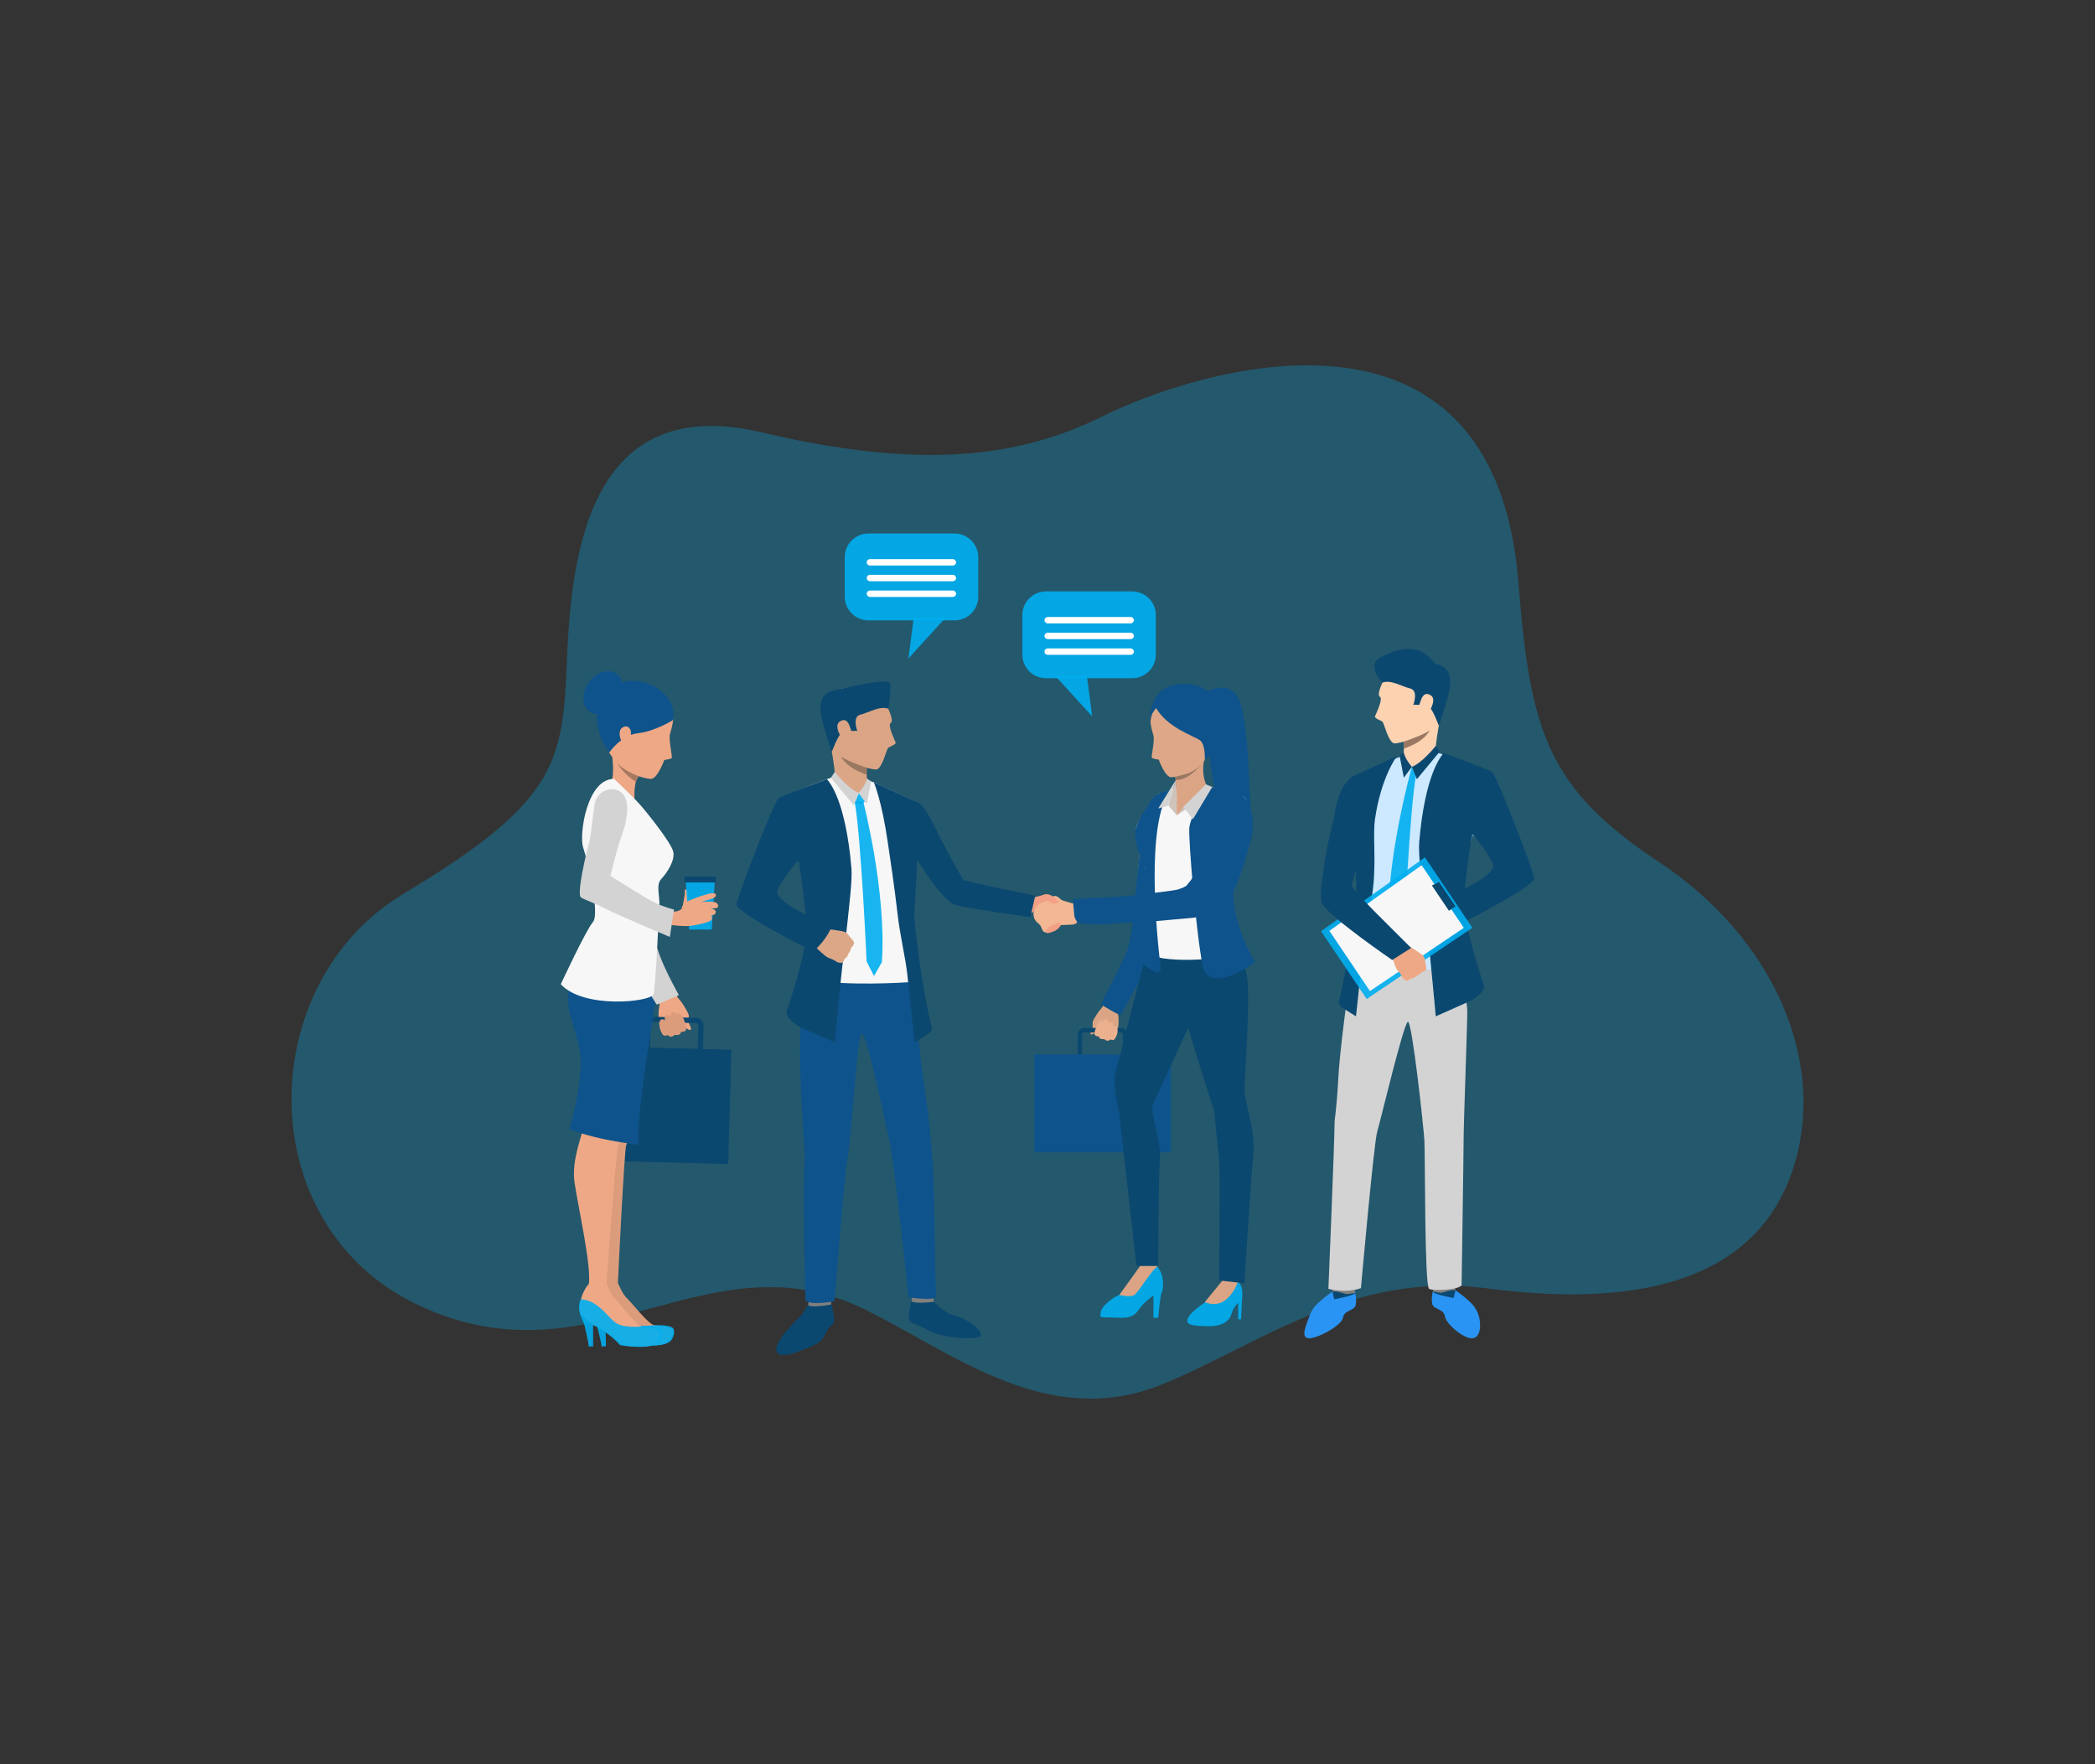 <svg xmlns="http://www.w3.org/2000/svg" xmlns:xlink="http://www.w3.org/1999/xlink" version="1.1" x="0px" y="0px" width="500px" height="421px" viewBox="0 0 500 421" enable-background="new 0 0 500 421" xml:space="preserve">
<rect x="0" y="0" width="500" height="421" fill="#333333" stroke="none"/>
<g xmlns="http://www.w3.org/2000/svg" id="BACKGROUND">
</g>
<g xmlns="http://www.w3.org/2000/svg" id="DESIGNED_BY_FREEPIK">
	<g opacity="0.3">
		<path fill="#00aef0" d="M355.139,307.515c-32.682-4.281-54.783,13.569-77.832,22.91c-27.135,10.996-49.699-7.422-70.736-17.825    c-37.812-18.698-65,18.682-106.846-1.168c-40.051-18.997-39.203-76.687-3.4-98.145c35.801-21.457,37.916-30.786,38.893-53.948    c0.977-23.16,3.471-66.296,46.471-56.172c36.959,8.703,60.684,6.531,81.625-3.893c20.939-10.425,93.311-34.311,99.098,39.9    c2.764,35.461,6.998,49.008,33.562,66.578c26.562,17.572,39.742,46.291,32.479,71.54    C421.574,301.202,398.791,313.231,355.139,307.515z"/>
	</g>
	<g>
		<g>
			<g>
				<path fill="#EEA886" d="M160.402,235.958c0,0,0.767,0.77,1.019,1.479c0.2,0.559,0.899,1.312,1.227,1.74      c0.329,0.428,1.544,2.422,1.71,2.971c0.069,0.227-0.069,1.764,0.12,2.207s0.683,1.295,0.288,1.441s-1.051-0.498-1.051-0.498      s0.147,0.414-0.158,0.646c-0.596,0.457-1.022,0.256-1.022,0.256s-0.131,0.518-0.427,0.645c-0.654,0.283-1.063,0.078-1.063,0.078      s-0.236,0.322-0.715,0.414c-0.611,0.117-1.003-0.355-1.003-0.355s-0.732,0.318-1.049,0.004      c-0.315-0.312-0.376-0.705-0.552-1.012c-0.177-0.309-0.863-3.273-0.409-5.611c0.456-2.336-1.33-4.143-1.33-4.143      L160.402,235.958z"/>
			</g>
		</g>
	</g>
	<g>
		<path fill="#0B4870" d="M165.843,253.05l-10.134-0.268c-1.029-0.025-1.845-0.885-1.817-1.914l0.167-6.391    c0.027-1.029,0.887-1.844,1.917-1.816l10.132,0.266c1.028,0.025,1.844,0.885,1.817,1.916l-0.168,6.389    C167.73,252.259,166.871,253.075,165.843,253.05z M155.941,243.913c-0.339-0.01-0.621,0.26-0.63,0.6l-0.168,6.389    c-0.008,0.338,0.26,0.621,0.599,0.629l10.133,0.268c0.339,0.008,0.621-0.262,0.631-0.6l0.167-6.389    c0.008-0.34-0.261-0.623-0.599-0.631L155.941,243.913z"/>
	</g>
	<g>
		
			<rect x="146.931" y="250.168" transform="matrix(1 0.026 -0.026 1 6.97 -4.117)" fill="#0B4870" width="27.121" height="27.248"/>
	</g>
	<g>
		
			<rect x="147.08" y="250.17" transform="matrix(1 0.026 -0.026 1 6.82 -4.122)" fill="#0B4870" width="27.123" height="15.795"/>
	</g>
	<g>
		<g>
			<path fill="#DB9C7C" d="M163.752,244.997c0,0-0.61-2.662-1.45-3.08s-0.674,0.557-0.674,0.557s-0.147-0.965-0.94-0.932     c-0.794,0.031-0.537,1.162-0.537,1.162s-0.312-0.703-1.07-0.385c-0.762,0.318-0.332,1.207-0.332,1.207s-0.996-0.75-1.267,0.23     c-0.456,1.654,0.796,3.229,0.796,3.229s0.339,0.352,1.049-0.004c0,0,0.771,0.92,1.718-0.059c0,0,1.329,0.395,1.49-0.723     C162.534,246.2,163.973,246.54,163.752,244.997z"/>
		</g>
	</g>
	<path fill="#122333" d="M154.029,242.661l-3.113,18.764l-1.512-2.021C149.404,259.403,153.826,243.429,154.029,242.661z"/>
	<g>
		<path fill="#DB9C7C" d="M141.533,313.815c-0.848-1.207-0.085-5.729,1.969-7.619c2.054-1.893,3.938-0.094,3.938-0.094    s1.194,2.889,2.135,3.686c0.939,0.797,5.11,6.223,6.55,6.496s4.31,0.461,4.427,1.072c0.116,0.611,0.187,3.578-3.905,3.674    c-4.091,0.098-5.168,0.021-6.163-0.979c-0.997-1-4.902-3.875-5.977-3.85L141.533,313.815z"/>
		<path opacity="0.9" fill="#00aef0" d="M156.125,316.284c0,0-4.54,0.619-6.469-0.869c-1.928-1.49-4.348-5.193-8.198-5.268    c0,0-1.38,1.766,0.879,5.801c0,0,1.251,4.625,1.218,5.393l1.074-0.025l-0.122-5.113c0,0,3.855,1.699,6.521,4.654    c0,0,7.844,1.248,9.322-1.193c0,0,0.815-1.221,0.455-2.414C160.444,316.054,156.125,316.284,156.125,316.284z"/>
		<path fill="#DB9C7C" d="M138.822,231.364c0,0-4.799,5.826,1.216,16.221c0,0,0.514,5.312,0.617,7.307    c0.103,1.994,1.389,9.451,0.697,13.072c-0.69,3.621-2.946,9.055-2.103,14.248s4.693,20.188,3.952,24.031l4.269-0.102    c0,0,1.521-31.758,1.994-32.879s2.355-3.551,2.128-8.48c-0.228-4.932,4.828-25.133,4.807-30.732    C156.377,228.448,138.822,231.364,138.822,231.364z"/>
		<path fill="#EEA886" d="M138.643,313.771c-0.817-1.229,0.052-5.73,2.149-7.572c2.097-1.842,3.938,0,3.938,0    s1.127,2.916,2.047,3.734c0.921,0.82,4.963,6.344,6.395,6.65c1.434,0.307,4.298,0.564,4.4,1.178s0.103,3.58-3.99,3.58    s-5.168-0.102-6.14-1.125s-4.809-3.99-5.884-3.99L138.643,313.771z"/>
		<path opacity="0.9" fill="#00aef0" d="M153.172,316.583c0,0-4.553,0.512-6.445-1.023s-4.225-5.293-8.072-5.461    c0,0-1.421,1.734,0.741,5.824c0,0,1.142,4.65,1.089,5.418h1.074v-5.115c0,0,3.814,1.789,6.41,4.809c0,0,7.812,1.432,9.348-0.971    c0,0,0.844-1.203,0.512-2.406C157.495,316.456,153.172,316.583,153.172,316.583z"/>
		<path fill="#EEA886" d="M137.885,231.276c0,0-4.935,5.711,0.832,16.246c0,0,0.388,5.322,0.443,7.318s1.164,9.482,0.389,13.086    c-0.776,3.604-3.161,8.982-2.439,14.193c0.721,5.213,4.214,20.65,3.382,24.477l4.27-0.357c0,0,2.273-31.715,2.771-32.824    c0.499-1.107,2.44-3.492,2.329-8.428c-0.11-4.936,6.819-23.842,6.931-29.441S137.885,231.276,137.885,231.276z"/>
		<path fill="#0E538C" d="M156.792,237.044c0,0-5.493,31.604-4.274,36.15c0,0-9.277-0.85-16.599-3.695c0,0,3.655-12.371,2.42-18.928    c-1.234-6.557-4.021-10.146-2.184-16.771C137.991,227.175,156.792,237.044,156.792,237.044z"/>
	</g>
	<path fill="#0E538C" d="M287.636,165.3c0,0,5.115-3.195,7.73,0.951c1.925,3.053,2.507,14.904,2.507,14.904l0.581,11.463   c0,0-0.811,1.883-5.409,1.758S287.636,165.3,287.636,165.3z"/>
	<path opacity="0.9" fill="#00aef0" d="M292.118,305.173c0,0-2.907,4.318-4.079,5.359c0,0-4.498,2.76-4.666,4.594   c-0.109,1.197,1.799,1.307,4.879,1.395c3.081,0.086,5.059-0.988,5.621-2.855c0.564-1.865,1.631-2.699,1.631-2.699v3.904h0.692   c0,0,0.174-3.775,0.218-4.469c0.043-0.693,0.498-3.363-0.967-4.545C293.982,304.673,292.118,305.173,292.118,305.173z"/>
	<path fill="#DBA585" d="M287.539,310.753c0,0,2.532,1.301,4.832-0.418s3.076-4.479,3.076-4.479l-3.329-0.684L287.539,310.753z"/>
	<g>
		<path opacity="0.9" fill="#00aef0" d="M272.398,301.724c0,0-0.505,1.189-1.455,2.432c-0.697,0.906-2.861,4.641-3.818,4.9    c-0.955,0.262-4.164,2.432-4.425,4.08s-0.13,1.172,2.777,1.301c2.906,0.131,4.815,0.303,6.204-1.734    c1.389-2.039,3.602-3.514,3.602-3.514v5.318h1.128c0,0,0.521-5.537,0.825-5.928c0.303-0.391,1.083-4.643-1.606-6.855    C272.939,299.511,272.398,301.724,272.398,301.724z"/>
		<path fill="#DBA585" d="M267.125,309.056c0,0,2.604,0.652,3.603,0c0.997-0.65,4.39-6.385,5.515-6.729c0,0-1.09-2.209-3.844-0.604    C272.398,301.724,267.863,308.101,267.125,309.056z"/>
	</g>
	<g>
		<g>
			<g>
				<path fill="#DBA585" d="M264.342,238.542c0,0-0.674,0.645-0.904,1.244c-0.186,0.475-0.8,1.105-1.091,1.463      c-0.291,0.361-1.378,2.041-1.533,2.508c-0.062,0.191,0.021,1.514-0.15,1.887c-0.171,0.377-0.614,1.096-0.279,1.23      s0.91-0.404,0.91-0.404s-0.135,0.352,0.121,0.559c0.5,0.404,0.872,0.242,0.872,0.242s0.1,0.445,0.351,0.561      c0.554,0.258,0.908,0.092,0.908,0.092s0.196,0.283,0.604,0.371c0.521,0.113,0.867-0.283,0.867-0.283s0.619,0.289,0.897,0.027      s0.338-0.594,0.497-0.855c0.157-0.258,0.812-2.785,0.475-4.797s1.234-3.52,1.234-3.52L264.342,238.542z"/>
			</g>
		</g>
	</g>
	<g>
		<path fill="#0B4870" d="M257.189,252.411v-5.477c0-0.883,0.717-1.6,1.6-1.6h8.687c0.882,0,1.6,0.717,1.6,1.6v5.477    c0,0.883-0.718,1.6-1.6,1.6h-8.687C257.906,254.011,257.189,253.294,257.189,252.411z M258.789,246.407    c-0.291,0-0.526,0.236-0.526,0.527v5.477c0,0.291,0.235,0.527,0.526,0.527h8.687c0.29,0,0.527-0.236,0.527-0.527v-5.477    c0-0.291-0.237-0.527-0.527-0.527H258.789z"/>
	</g>
	<g>
		<rect x="246.837" y="251.659" fill="#0E538C" width="32.591" height="23.352"/>
	</g>
	<g>
		<path fill="#DBA585" d="M276.975,189.177c0,0,1.67,0.025,2.382,5.016c0.712,4.992-0.638,7.078-0.798,9.154    c-0.16,2.078-2.598,15.494-2.663,16.088c-0.066,0.592-0.394,7.732-1.344,9.627s-7.935,12.633-8.028,13.168    c-0.094,0.537-3.393-1.869-3.393-1.869s5.489-11.488,5.807-12.797c0.318-1.311,2.527-8.004,2.178-10.047    c-0.35-2.041,0.979-13.311,0.85-14.564S273.777,189.94,276.975,189.177z"/>
	</g>
	<g>
		<path fill="#0E538C" d="M276.975,189.177c0,0,1.67,0.025,2.382,5.016c0.712,4.992,0.068,6.789-0.362,8.953    c-0.406,2.043-1.791,14.543-1.857,15.135c-0.066,0.596-1.724,8.129-2.585,10.781c-0.655,2.016-6.884,12.568-6.978,13.105    c-0.094,0.535-4.841-2.467-4.841-2.467s6.09-11.881,6.406-13.191c0.319-1.311,1.351-5.846,1.384-7.92    c0.039-2.434,1.57-14.383,1.441-15.637S272.316,190.884,276.975,189.177z"/>
	</g>
	<path fill="#0B4870" d="M292.895,222.265c0,0,3.67,4.773,4.666,10.436c0.994,5.662-0.589,24.664-0.544,27.465   c0.042,2.799,2.646,9.762,2.124,15.033c-0.521,5.273-2.14,31.078-2.14,31.078l-6.06-0.684c0,0,0.325-26.748,0-28.963   c-0.326-2.211-0.979-10.279-1.109-11.189s-8.264-24.838-8.264-28.92S284.043,215.604,292.895,222.265z"/>
	<path fill="#0B4870" d="M274.453,224.132c0,0-6.031,23.016-6.746,26.205c-0.717,3.189-1.755,5.82-1.755,7.174   c0,3.141,1.168,8.186,1.168,8.186l4.101,36.447h5.181c0,0,0.091-21.283,0.417-25.576c0.324-4.297-2.344-10.936-1.692-12.758   c0.65-1.822,10.479-22.844,10.479-22.844S293.046,217.448,274.453,224.132z"/>
	<g>
		<path fill="#F7F7F7" d="M281.873,187.378c0,0-3.221,1.521-4.338,1.746c-1.119,0.223-5.459,5.859-6.219,7.916    c-0.761,2.059,0,5.146,1.565,8.77s0.089,4.832,0.806,8.455c0.715,3.623,1.342,11.295,1.207,13.309    c-0.134,2.012,18.095,2.393,22.255-1.275c0,0-4.182-6.262-4.719-7.158c-0.536-0.895-0.09-5.77,0.403-7.023    c0.491-1.252,3.768-11.904,3.768-11.904s2.679-8.18,0.259-10.061c-2.103-1.633-7.833-2.215-8.862-2.572    C286.97,187.22,283.977,187.065,281.873,187.378z"/>
	</g>
	<g>
		<path fill="#CFC3BC" d="M280.846,194.558l-1.959-2.291l1.701-6.033C280.588,186.233,281.158,189.593,280.846,194.558z"/>
	</g>
	<g>
		<path fill="#DBA585" d="M280.336,183.663c0,0,0.645,5.908,0.51,7.83c0,0,3.345,3.355,7.152-3.914c0,0-1.603-2.996-0.396-7.078    S280.336,183.663,280.336,183.663z"/>
	</g>
	<g>
		<polygon fill="#DBA585" points="280.846,191.493 280.846,194.558 284.696,191.681   "/>
	</g>
	<g>
		<polygon fill="#CFC3BC" points="280.846,194.558 282.443,192.579 287.83,187.21 289.574,188.888   "/>
	</g>
	<g>
		<path fill="#0E538C" d="M288.579,187.724c0,0-4.521,6.861-4.737,9.881c-0.215,3.018,1.68,25.607,3.198,32.867    s12.49-0.818,12.49-0.818s-7.373-11.934-4.542-21.488c2.829-9.557,3.858-13.373,3.858-13.373s-0.974-5.322-4.425-6.07    C291.396,188.065,288.579,187.724,288.579,187.724z"/>
	</g>
	<g>
		<path fill="#0E538C" d="M271.018,197.956c0,0-0.814,2.887,2.362,9.266c0,0-0.051,8.16-0.141,10.709    c-0.089,2.551-0.692,12.191-0.692,12.191l3.141,1.842c0.633,0.369,1.416-0.145,1.329-0.873    c-0.891-7.338-3.784-35.172,2.467-42.654l-2.509,0.74C276.975,189.177,272.518,192.825,271.018,197.956z"/>
	</g>
	<g>
		<path fill="#DBA585" d="M285.952,174.548c0.278-0.705,1.207-0.902,1.743-0.5c0.537,0.402,0.852,1.609,0,3.176    C286.847,178.79,283.85,179.882,285.952,174.548z"/>
	</g>
	<g>
		<polygon fill="#D3D3D3" points="278.887,192.267 276.422,192.948 280.588,186.233   "/>
	</g>
	<g>
		<polygon fill="#D3D3D3" points="282.443,192.579 284.696,195.532 289.322,187.821 287.83,187.21   "/>
	</g>
	<g>
		<path fill="#997761" d="M280.469,184.962l0.111,1.186c0,0,2.659,0.498,6.14-3.75C286.72,182.397,284.253,185.409,280.469,184.962z    "/>
	</g>
	<g>
		<g>
			<path fill="#EBB18F" d="M261.271,246.212c0,0,0.582-2.268,1.312-2.605c0.729-0.338,0.564,0.49,0.564,0.49     s0.148-0.822,0.827-0.777c0.678,0.047,0.434,1.008,0.434,1.008s0.283-0.596,0.927-0.303c0.644,0.287,0.256,1.041,0.256,1.041     s0.871-0.621,1.08,0.225c0.354,1.428-0.718,2.773-0.718,2.773s-0.333,0.305-0.933-0.018c0,0-0.696,0.773-1.486-0.084     c0,0-1.158,0.307-1.271-0.656C262.263,247.306,260.929,247.517,261.271,246.212z"/>
		</g>
	</g>
	<path fill="#2F386C" d="M285.173,216.401l5.119-8.258c0,0-4.364,5.154-4.819,5.707c-0.454,0.553-0.493,0.594-0.493,0.594   S285.111,216.122,285.173,216.401z"/>
	<g>
		<path fill="#F2B793" d="M252.993,214.489c-0.343-0.301-0.706-0.645-1.161-0.66c-0.541-0.02-0.965,0.424-1.421,0.717    c-0.64,0.41-1.419,0.541-2.088,0.898c-0.787,0.42-1.402,1.176-1.604,2.045c-0.203,0.869,0.029,1.84,0.644,2.488    c0.309,0.326,0.706,0.574,0.952,0.949c0.22,0.334,0.302,0.742,0.503,1.09c0.2,0.348,0.608,0.641,0.983,0.5    c0.228-0.084,0.373-0.297,0.53-0.482c0.628-0.736,1.609-1.084,2.57-1.211c0.96-0.127,1.935-0.066,2.899-0.146    c0.499-0.043,1.066-0.174,1.295-0.619c0.25-0.488-0.049-1.068-0.343-1.535c-0.753-1.203,0.235-1.674-0.519-2.875    c-0.258,0.002-2.215-0.635-2.475-0.701C253.471,214.874,253.215,214.679,252.993,214.489z"/>
		<path fill="#F4A086" d="M246.735,217.421c0.284-0.641,0.674-1.059,0.999-1.422c0.336-0.377,0.722-0.525,1.171-0.758    c0.259-0.133,0.542-0.242,0.833-0.223c0.346,0.023,0.546,0.064,0.835,0.258c0.287,0.195,0.718,0.391,1.064,0.412    c0.347,0.023,0.893-0.145,0.913-0.492c0.012-0.217-0.401-0.424-0.543-0.588c-0.589-0.686-1.452-1.207-2.291-1.207    c-0.375,0-0.885,0.223-1.346,0.359c-0.32,0.094-0.685,0.164-1.004,0.26c-0.844,0.248-1.711,0.59-2.408,1.125    c-0.464,0.355-1.604,1.719-0.83,2.248C244.875,217.903,246.393,218.19,246.735,217.421z"/>
		<path fill="#F4A086" d="M253.219,220.788c-0.764,1.164-1.598,1.555-2.951,1.885c-0.176,0.043-0.387,0.07-0.521-0.055    c-0.062-0.059-0.111-0.156-0.154-0.23c-0.035-0.057-0.057-0.119-0.056-0.184c0.002-0.064,0.051-0.156,0.101-0.197    c0.076-0.062,0.188-0.059,0.244-0.146c0.048-0.07,0.059-0.141,0.086-0.225c0.058-0.174,0.143-0.33,0.312-0.424    c0.207-0.111,0.44,0.021,0.611-0.234c0.063-0.096,0.158-0.236,0.266-0.277c0.331-0.131,0.482,0.072,0.681-0.068    c0.091-0.064,0.146-0.236,0.258-0.293c0.122-0.061,0.186-0.076,0.32-0.09C252.729,220.22,253.325,220.372,253.219,220.788z"/>
	</g>
	<path fill="#0E538C" d="M287.636,199.999c1.159-2.576,0.587-6.387,4.034-8.34c2.608-1.479,3.147-3.43,5.19-1.508   c2.042,1.924,2.451,6.453,1.95,8.996c-0.574,2.904-3.285,12.225-4.903,14.416c-1.642,2.225-2.502,3.512-5.318,4.627   c-2.272,0.9-5.657,0.982-8.337,1.252c-1.439,0.146-2.884,0.273-4.329,0.387c-1.31,0.102-11.029,0.596-12.467,0.779   c-0.275,0.035-4.625-0.088-4.884-0.174c-0.379-0.125-1.261-0.088-1.477-0.377c-0.598-0.799-0.694-1.463-0.694-1.463l-0.354-3.984   c0.15-0.039,7.033-0.42,7.264-0.424c0.731-0.016,4.243-0.098,9.688-0.789c0.76-0.098,7.497-0.873,8.175-1.125   c0.558-0.207,2.098-0.664,2.271-1.271c0,0,1.123-1.055,1.774-2.857C285.97,206.063,286.722,202.034,287.636,199.999z"/>
	<path fill="#0B4870" d="M193.096,310.938c0,0-1.182,2.209-1.956,3.082c-0.771,0.877-5.843,5.422-5.859,8.025   c-0.017,2.82,5.665,0.531,9.06-1.047c1.777-0.826,2.105-1.611,2.93-3.207c0.824-1.598,1.655-1.328,1.81-2.615   s-0.798-4.238-0.798-4.238H193.096z"/>
	<g>
		<path fill="#0B4870" d="M222.899,310.683c0,0,2.412,2.693,4.86,3.258c2.45,0.564,6.369,3.066,6.389,4.611    c0.018,1.547-9.256,0.781-12.059-0.777c-4.182-2.326-4.607-1.623-5.072-2.787c-0.463-1.162,0.558-4.271,0.527-4.639    C217.509,309.89,222.899,310.683,222.899,310.683z"/>
	</g>
	<g>
		<path fill="#807F7D" d="M222.627,309.394c0,0,0.32,1.262,0.272,1.289c-0.048,0.025-5.52,0.678-5.354-0.334    c0.135-0.822,0.325-1.715,0.325-1.715L222.627,309.394z"/>
	</g>
	<g>
		<path fill="#807F7D" d="M198.213,310.087c0,0,0.229,1.205,0.186,1.232c-0.045,0.029-5.549,1.012-5.519,0.014    c0.024-0.795,0.508-1.719,0.508-1.719L198.213,310.087z"/>
	</g>
	<g>
		<path fill="#0E538C" d="M217.652,233.856c0,0,1.99,19.324,3.026,25.941c1.208,7.736,1.619,14.127,1.956,18.129    c0.424,5.035,0.506,29.807,0.805,31.279c0.296,1.473-6.593,0.408-6.593,0.408s-3.388-32.367-4.653-37.73    c-1.176-4.994-5.546-26.492-6.619-25.129c-1.074,1.365-2.405,25.09-3.202,29.027c-0.795,3.939-3.214,34.771-3.214,34.771    s-5.482,1.092-6.941-0.143c0,0-0.663-26.57-0.157-33.955c0.194-2.814-3.297-33.74,1.179-46.189    C195.604,223.687,217.652,233.856,217.652,233.856z"/>
	</g>
	<g>
		<path fill="#F7F7F7" d="M199.79,229.573c0,0,1.328-2.008,2.732-2.266c1.407-0.258-19.368-10.301-19.312-13.889    c0.042-2.91,7.274-8.277,7.274-8.277s-0.002-0.008,0,0c0.002,0.004,0-0.051,0-0.049c0,0.004,0-0.004,0,0    c0.158,0.576,2.52,9.172,2.594,13.002c0.08,3.975-0.237,17.652-0.237,17.652l5.325,1.426l17.008,0.158l3.883-1.584    c0,0-0.425-4.396-0.582-7.486c-0.099-1.963-0.479-5.479-0.381-8.902c0,0-0.063-3.609,0.295-5.164    c0.038-6.859,0.454-13.652,0.454-13.652c0.23-3.111,0.391-6.02,0.482-8.732c-0.751-0.396-1.651-0.861-2.376-1.203    c-2.232-1.064-5.346-2.498-7.344-3.416c-1.17-0.535-2.314-0.928-2.314-0.928s-7.983-0.766-8.632-0.725    c-0.204,0.014-1.201,0.359-2.511,0.859c-2.831,1.074-8.287,3.262-9.158,3.887c-1.275,0.91-9.619,22.988-9.74,24.506    C177.031,217.524,199.79,229.573,199.79,229.573z"/>
	</g>
	<path fill="#0E538C" d="M218.544,234.296c0,0-11.684,0.994-21.915,0v3.357c0,0,15.238,1.455,22.428-0.641L218.544,234.296z"/>
	<g>
		<path fill="#0B4870" d="M208.579,186.751c0,0,1.9,4.465,3.326,14.443c0.548,3.832,1.564,10.285,2.302,16.871l0,0    c0.582,5.191,1.909,10.52,2.332,14.492c0.438,4.117,1.754,16.246,1.754,16.246l3.195-2.016c0.458-0.422,1.097-0.969,0.911-1.562    c-0.878-2.838-2.562-12.217-3.554-20.393c0-0.006-0.003-0.012-0.003-0.018c-0.047-0.395-0.093-0.785-0.138-1.172    c-0.003-0.02-0.004-0.041-0.007-0.062c-0.188-1.635-0.343-3.201-0.454-4.637c-0.085-1.098-0.009-2.174,0.143-3.225    c0.444-7.34,0.666-15.074,0.666-15.074c0.235-3.17,0.369-6.129,0.459-8.885C219.512,191.761,209.487,187.022,208.579,186.751z"/>
	</g>
	<g>
		<path fill="#0B4870" d="M185.596,212.405c-1.388,3.037,12.715,8.455,12.397,9.203c-0.764,1.797-3.876,5.461-3.876,5.461    s-18.565-9.186-18.356-11.266c0.15-1.516,8.848-24.434,10.122-25.348c0.736-0.527,6.188-2.461,8.864-3.518    c0.49-0.193,2.159-0.818,2.597-0.986c0.568,0.633,4.48,4.949,5.862,21.262c0.232,2.75-0.503,8.57-0.994,13.322    c-0.523,5.07-1.104,9.027-1.529,13.268c-0.837,8.352-1.423,15-1.423,15l-8.314-3.703c-1.344-0.672-3.672-2.43-3.165-3.846    c1.922-5.383,4.806-15.584,4.808-20.307c0,0-1.358-13.035-2.094-15.576C190.494,205.372,187.145,209.007,185.596,212.405z"/>
	</g>
	<g>
		<path fill="#DBA686" d="M199.396,186.388c0,0-0.055-2.742-1.109-8.285c-0.283-1.486,8.616,3.904,8.616,3.904    s-0.028,0.521-0.046,1.223c-0.01,0.371-0.016,0.793-0.013,1.213c0.001,0.15,0.003,0.297,0.006,0.443    c0.008,0.393,0.026,0.768,0.06,1.088c0.033,0.33,0.229,0.908,0.296,1.068C207.574,187.89,202.395,188.532,199.396,186.388z"/>
	</g>
	<path opacity="0.9" fill="#00aef0" d="M204.952,189.259l1.475,1.982c0,0-0.864,1.156-2.399,0.303L204.952,189.259z"/>
	<path opacity="0.9" fill="#00aef0" d="M206.032,191.321c0,0,5.595,21.541,4.441,38.309l-1.882,3.316l-1.762-3.475   c0,0-1.336-29.992-2.869-38.203L206.032,191.321z"/>
	<path fill="#DBA686" d="M206.531,187.411l-1.579,1.848c0,0-2.535-0.492-3.279-1.814   C200.928,186.12,206.531,187.411,206.531,187.411z"/>
	<path fill="#D3D3D3" d="M206.894,185.794c0,0-0.184,1.408-1.941,3.465l1.919,2.58l1.039-5.35L206.894,185.794z"/>
	<path fill="#D3D3D3" d="M199.228,184.226c0,0,3.16,4.02,5.725,5.033l-1.192,2.947l-5.446-6.584L199.228,184.226z"/>
	<g>
		<path fill="#0B4870" d="M245.917,218.903c0,0-14.378-2.014-17.569-2.799c-1.476-0.361-3.417-2.398-5.265-4.793    c-0.608-0.789-1.206-1.615-1.773-2.436c-0.001,0-0.001-0.004-0.001-0.004c-2.265-3.27-4.04-6.404-4.04-6.404    s-6.695-7.846-1.322-11.344c0,0,2.303-0.051,3.565,0.637c1.299,0.703,4.069,6.486,4.538,7.51    c0.471,1.023,5.559,10.531,5.898,10.746c0.341,0.213,5.419,1.316,7.683,1.789c3.279,0.684,9.438,1.963,9.438,1.963    L245.917,218.903z"/>
	</g>
	<path fill="#DCA787" d="M200.801,229.819c0,0-0.68-0.027-0.971-0.184c0,0-0.508-0.326-0.883-0.535   c-0.12-0.066-0.226-0.121-0.297-0.15c-0.3-0.117-0.994-0.291-1.635-0.779c-0.639-0.486-2.725-2.438-2.725-2.438l1.348-2.072   l0.621-2.053c0,0,4.863,0.482,5.513,0.869c0.062,0.039,0.124,0.078,0.178,0.119c0.519,0.379,0.744,0.881,0.992,1.109   c0.092,0.086,0.937,0.992,0.892,1.359c-0.066,0.512-0.317,0.838-0.635,0.994c0,0-0.171,0.992-0.685,1.438   c0,0-0.13,0.92-0.926,1.293C201.589,228.79,201.354,229.71,200.801,229.819z"/>
	<path fill="#0B4870" d="M194.117,227.069c0,0,2.705-2.221,4.17-5.461l-8.299-4.545l-3.08,6.271L194.117,227.069z"/>
	<g>
		<path fill="#DBA585" d="M211.59,168.362c0,0,1.954,3.627,0.984,4.189c-0.8,0.465,0.938,4.023,1.166,4.604    c0.228,0.582-1.45,1.004-1.807,1.379c-0.356,0.373-1.412,4.977-2.795,5.113c-1.381,0.141-7.608-2.025-9.304-3.789    c-1.694-1.762-3.085-9.725-1.954-13.082C199.012,163.417,208.138,162.03,211.59,168.362z"/>
	</g>
	<g>
		<path fill="#0B4870" d="M211.979,169.149c0,0,0.549-2.014,0.549-5.938c0-1.768-12.486,1.311-13.24,1.506s-5.027,0.488-2.87,7.994    c1.854,6.443,2.113,6.713,2.113,6.713s1.383-3.73,2.167-4.301c1.225-0.889,3.907-0.676,3.907-0.676s-1.279-3.395,0.721-3.875    C207.322,170.093,209.957,168.397,211.979,169.149z"/>
	</g>
	<g>
		<path fill="#DBA585" d="M202.865,173.517c-0.177-0.467-0.748-2.469-2.464-1.293c-1.718,1.176,1.069,4.949,1.368,4.998    C202.07,177.269,204.349,177.435,202.865,173.517z"/>
	</g>
	<path fill="#997761" d="M206.845,184.442c0.001,0.15,0.003,0.297,0.006,0.443c-5.091-1.709-6.077-4.279-6.077-4.279   c1.588,1.123,6.084,2.623,6.084,2.623C206.848,183.601,206.842,184.022,206.845,184.442z"/>
	<g>
		<path fill="#D3D3D3" d="M147.165,186.581c0,0,3.318,1.984,4.119,5.098c0.803,3.111-0.083,7.027-0.177,8.402    c-0.096,1.375,0.733,15.021,0.977,15.451c0.24,0.43,3.562,6.963,4.975,11.357c1.41,4.395,4.971,10.6,4.971,10.6l-5.301,2.283    c0,0-10.387-16.369-11.057-20.926c-0.717-4.865-3.727-19.297-3.727-19.297S139.341,187.194,147.165,186.581z"/>
	</g>
	<path fill="#EEA886" d="M151.778,163.599c2.565-0.053,8.211,1.396,8.896,8.211c0,0-0.257,1.824-0.741,3.25s0.685,5.703,0.343,5.902   c-0.343,0.199-1.74,0.428-1.74,0.428s-1.625,4.59-3.25,4.504c-1.625-0.084-7.746-1.529-10.482-7.375   C142.064,172.673,141.42,163.808,151.778,163.599z"/>
	<path fill="#DEA787" d="M282.859,164.718c-2.392-0.051-7.658,1.303-8.296,7.658c0,0,0.239,1.701,0.691,3.031   c0.452,1.328-0.638,5.316-0.319,5.504c0.319,0.186,1.623,0.398,1.623,0.398s1.516,4.281,3.031,4.201s7.224-1.428,9.776-6.879   C291.92,173.181,292.521,164.913,282.859,164.718z"/>
	<path fill="#0E538C" d="M160.674,171.81c0,0-4.239,2.719-8.383,3.174c-4.143,0.457-6.9,4.643-6.9,4.643s-6.062-8.064-0.816-14.297   C149.82,159.093,161.795,163.921,160.674,171.81z"/>
	<path fill="#0E538C" d="M147.333,167.718c-1.774,2.496-4.739,3.434-6.62,2.094c-1.884-1.338-1.969-4.447-0.195-6.941   c1.777-2.494,4.741-3.434,6.623-2.096C149.021,162.114,149.108,165.224,147.333,167.718z"/>
	<path fill="#EEA886" d="M146.135,185.894c0.398-2.111,0-5.162,0-5.162s7.717,3.566,6.38,4.533   c-0.347,0.252-0.589,0.736-0.753,1.316c-0.472,1.645-0.339,4.057-0.339,4.057l2.56,3.049   C156.242,196.788,145.942,186.921,146.135,185.894z"/>
	<path fill="#EEA886" d="M150.582,174.747c0-0.801-0.856-2.023-2.196-0.971c-1.341,1.057,0.312,4.904,1.396,4.562   C150.865,177.997,150.582,175.573,150.582,174.747z"/>
	<path fill="#A77860" d="M152.515,185.265c-0.347,0.252-0.589,0.736-0.753,1.316c-2.993-1.793-4.465-4.484-4.51-4.568   C148.885,184.026,152.515,185.265,152.515,185.265z"/>
	<g>
		<path opacity="0.9" fill="#00aef0" d="M270.202,161.876h-20.556c-3.111,0-5.656-2.545-5.656-5.656v-9.426    c0-3.111,2.545-5.658,5.656-5.658h20.556c3.11,0,5.657,2.547,5.657,5.658v9.426C275.859,159.331,273.312,161.876,270.202,161.876z    "/>
		<g>
			<path fill="#FFFFFF" d="M250.046,148.019h19.798H250.046z"/>
			<path fill="#FFFFFF" d="M269.844,148.784h-19.798c-0.422,0-0.764-0.342-0.764-0.766c0-0.42,0.342-0.764,0.764-0.764h19.798     c0.422,0,0.765,0.344,0.765,0.764C270.608,148.442,270.266,148.784,269.844,148.784z"/>
		</g>
		<g>
			<path fill="#FFFFFF" d="M250.046,151.767h19.798H250.046z"/>
			<path fill="#FFFFFF" d="M269.844,152.532h-19.798c-0.422,0-0.764-0.342-0.764-0.766c0-0.422,0.342-0.764,0.764-0.764h19.798     c0.422,0,0.765,0.342,0.765,0.764C270.608,152.19,270.266,152.532,269.844,152.532z"/>
		</g>
		<g>
			<path fill="#FFFFFF" d="M250.046,155.517h19.798H250.046z"/>
			<path fill="#FFFFFF" d="M269.844,156.28h-19.798c-0.422,0-0.764-0.342-0.764-0.764c0-0.424,0.342-0.764,0.764-0.764h19.798     c0.422,0,0.765,0.34,0.765,0.764C270.608,155.938,270.266,156.28,269.844,156.28z"/>
		</g>
		<polygon opacity="0.9" fill="#00aef0" points="260.66,170.974 251.859,161.319 259.411,161.319   "/>
	</g>
	<g>
		<path opacity="0.9" fill="#00aef0" d="M207.264,148.062h20.556c3.111,0,5.657-2.545,5.657-5.658v-9.426    c0-3.109-2.546-5.656-5.657-5.656h-20.556c-3.11,0-5.657,2.547-5.657,5.656v9.426    C201.606,145.517,204.153,148.062,207.264,148.062z"/>
		<g>
			<path fill="#FFFFFF" d="M227.419,134.204h-19.798H227.419z"/>
			<path fill="#FFFFFF" d="M207.621,134.97h19.798c0.423,0,0.764-0.342,0.764-0.766c0-0.42-0.341-0.766-0.764-0.766h-19.798     c-0.422,0-0.764,0.346-0.764,0.766C206.857,134.628,207.199,134.97,207.621,134.97z"/>
		</g>
		<g>
			<path fill="#FFFFFF" d="M227.419,137.952h-19.798H227.419z"/>
			<path fill="#FFFFFF" d="M207.621,138.718h19.798c0.423,0,0.764-0.344,0.764-0.766s-0.341-0.764-0.764-0.764h-19.798     c-0.422,0-0.764,0.342-0.764,0.764S207.199,138.718,207.621,138.718z"/>
		</g>
		<g>
			<path fill="#FFFFFF" d="M227.419,141.702h-19.798H227.419z"/>
			<path fill="#FFFFFF" d="M207.621,142.466h19.798c0.423,0,0.764-0.344,0.764-0.764c0-0.424-0.341-0.766-0.764-0.766h-19.798     c-0.422,0-0.764,0.342-0.764,0.766C206.857,142.122,207.199,142.466,207.621,142.466z"/>
		</g>
		<polygon opacity="0.9" fill="#00aef0" points="216.806,157.159 225.605,147.503 218.055,147.503   "/>
	</g>
	<g>
		<g>
			<path fill="#EEA886" d="M162.973,215.985c0,0,0.566-2.588,0.449-3.186c-0.115-0.596,0.713-1.02,0.817,0.449     c0.105,1.471,0.155,2.406,0.155,2.406L162.973,215.985z"/>
		</g>
	</g>
	<polygon opacity="0.9" fill="#00aef0" points="169.867,221.856 164.469,221.856 163.626,209.901 170.628,209.901  "/>
	<g>
		<g>
			<path fill="#EEA886" d="M162.757,216.595c0,0-0.044-0.916,1.739-1.68c2.368-1.012,5.515-2.012,6.033-1.699     c0.744,0.449,0.328,1.014-1.161,1.438c-1.487,0.424-1.979,0.559-1.979,0.559s2.885-0.156,3.515,0.215     c0.63,0.369,0.633,1.164,0.158,1.275c-0.477,0.111-1.591,0.146-1.591,0.146s1.217,0.094,1.318,0.59     c0.075,0.363,0.099,0.885-1.063,1.053c0,0,0.748,0.898-0.448,1.408c-1.196,0.508-3.339,0.928-4.414,1.061     c-2.231,0.273-6.44-0.455-6.44-0.455l1.408-3.143c0,0,1.196,0.355,2.004,0.037C162.883,216.991,162.757,216.595,162.757,216.595z     "/>
		</g>
	</g>
	<path fill="#F7F7F7" d="M146.589,185.896c0,0,4.562,4.334,6.273,6.271c1.71,1.939,7.299,8.953,7.812,11.062   c0.514,2.109-1.521,5.156-2.908,6.615c-1.274,1.34-0.229,4.447-0.398,6.215c-0.171,1.768-0.808,19.506-1.436,21.275   c-0.627,1.768-16.562,3.557-22.093-2.432c0,0,5.964-12.855,7.675-14.852s-1.311-14.77-2.338-17.793   C138.149,199.237,140.089,185.782,146.589,185.896z"/>
	<path fill="#D3D3D3" d="M147.008,188.442c-1.15-0.373-4.523,0.074-5.096,3.535c-0.569,3.459-0.798,7.299-1.329,9.16   c-0.532,1.863-3.06,12.371-1.92,13.055s3.474,1.42,6.156,2.828c2.568,1.35,15.054,6.592,15.054,6.592l0.972-6.545   c0,0-2.394-0.57-4.562-1.635c-2.167-1.064-6.615-3.916-10.605-6.387c0,0,1.71-6.881,2.242-8.324   C148.451,199.276,152.178,190.114,147.008,188.442z"/>
	<rect x="163.395" y="209.188" fill="#0B4870" width="7.465" height="1.426"/>
	<g>
		<path fill="#2A94F4" d="M317.99,308.241c0,0-1.636,1.166-2.542,1.984c-0.906,0.816-2.138,1.707-2.893,3.793    c-0.764,2.111-2.274,5.252-0.231,5.379c2.045,0.123,7.894-3.045,8.198-4.916c0.303-1.854,2.704-1.635,3.017-2.953    c0.312-1.32-0.105-2.941-0.105-2.941L317.99,308.241z"/>
	</g>
	<g>
		<path fill="#81807E" d="M318.262,306.708l-0.271,1.533c0,0,0.842,1.559,5.443,0.346l-0.237-1.51L318.262,306.708z"/>
	</g>
	<path fill="#0B4870" d="M323.434,308.587c0,0-1.037,0.137-1.775,0.254c-0.738,0.113-2.201-0.83-3.668-0.6l0.451,1.863   C318.441,310.104,323.331,309.188,323.434,308.587z"/>
	<g>
		<path fill="#2A94F4" d="M347.386,307.935c0,0,1.636,1.168,2.541,1.984c0.907,0.816,2.139,1.709,2.894,3.793    c0.764,2.111,0.628,5.562-1.416,5.688c-2.045,0.125-6.246-3.352-6.551-5.223c-0.303-1.854-2.703-1.637-3.017-2.953    c-0.313-1.32,0.104-2.943,0.104-2.943L347.386,307.935z"/>
	</g>
	<g>
		<path fill="#81807E" d="M347.113,306.403l0.272,1.531c0,0-0.843,1.559-5.444,0.346l0.237-1.51L347.113,306.403z"/>
	</g>
	<g>
		<path fill="#D3D3D3" d="M349.316,271.53c0,3.371-0.482,35.15-0.482,35.15c-0.337,1.123-6.631,1.492-7.754,0.93    c-1.123-0.561-0.926-32.076-1.134-35.473c-0.207-3.396-2.937-28.387-3.921-28.273c-0.984,0.111-6.551,23.652-7.337,26.234    s-3.88,37.332-3.88,37.332c-3.841,1.336-7.767,0.162-7.767,0.162s1.468-35.193,1.469-39.373c0.001-1.553,0.458-2.725,0.898-10.971    c0.335-6.285,2.084-19.166,3.254-28.027c0.042-0.314,0.081-0.617,0.122-0.908c0.228-1.725,0.399-2.992,0.482-3.598    c0.036-0.264,0.057-0.404,0.057-0.404c0.313-0.146,0.645-0.279,0.988-0.404c8.223-2.953,24.085,0.174,24.085,0.174    s0.009,0.078,0.026,0.225c0.022,0.178,0.055,0.457,0.098,0.818c0.09,0.781,0.227,1.945,0.384,3.297    c0.002,0.01,0.002,0.02,0.003,0.029c0.004,0.039,0.009,0.082,0.014,0.123c0.554,4.805,0.828,7.445,1.263,12.574    C350.28,242.272,349.316,268.163,349.316,271.53z"/>
	</g>
	<path fill="#0B4870" d="M341.941,308.28c0,0,1.038,0.137,1.775,0.254c0.738,0.115,2.201-0.828,3.669-0.6l-0.452,1.865   C346.934,309.8,342.045,308.884,341.941,308.28z"/>
	<g>
		<path fill="#0E538C" d="M274.525,171.442c0,0-0.355-7.943,7.542-8.223c7.895-0.275,10.021,6.227,9.374,10.963    c-0.646,4.74-3.915,7.238-3.915,7.238s0.282-3.834-1.25-4.83s-7.673-2.98-10.35-7.598    C275.927,168.993,274.685,170.45,274.525,171.442z"/>
	</g>
	<g>
		<path fill="#CCE9FF" d="M342.129,223.751c0,0-1.327-2.008-2.732-2.266c-1.407-0.258,19.369-10.301,19.312-13.887    c-0.042-2.912-7.274-8.277-7.274-8.277s0.003-0.008,0,0c-0.001,0.002,0-0.053,0-0.051c0,0.006,0-0.004,0,0    c-0.157,0.576-2.519,9.172-2.593,13.002c-0.08,3.977,0.236,17.654,0.236,17.654l-5.324,1.426l-17.008,0.156l-3.883-1.582    c0,0,0.425-4.398,0.581-7.488c0.099-1.963,0.479-5.479,0.382-8.902c0,0,0.062-3.609-0.295-5.162    c-0.039-6.859-0.455-13.654-0.455-13.654c-0.23-3.109-0.391-6.018-0.482-8.73c0.752-0.396,1.652-0.861,2.376-1.205    c2.233-1.064,5.347-2.498,7.344-3.416c1.17-0.535,2.314-0.928,2.314-0.928s7.983-0.764,8.632-0.723    c0.204,0.014,1.201,0.359,2.511,0.857c2.831,1.074,8.288,3.262,9.159,3.887c1.274,0.912,9.619,22.99,9.74,24.508    C364.889,211.704,342.129,223.751,342.129,223.751z"/>
	</g>
	<g>
		<path fill="#0B4870" d="M322.408,185.522c0.09,2.758,0.224,5.717,0.458,8.885c0,0,0.222,7.736,0.667,15.076    c0.15,1.051,0.227,2.125,0.143,3.223c-0.111,1.436-0.267,3.002-0.454,4.639c-0.003,0.02-0.005,0.041-0.007,0.061    c-0.045,0.389-0.092,0.777-0.139,1.172c0,0.006-0.002,0.012-0.002,0.018c-0.993,8.176-2.676,17.557-3.555,20.393    c-0.186,0.594,0.454,1.141,0.911,1.564l3.196,2.014c0,0,1.316-12.129,1.753-16.246c0.423-3.973,1.751-9.299,2.333-14.49v-0.002    c0.736-6.586-0.104-12.463,0.445-16.295c1.426-9.98,5.183-15.018,5.183-15.018C332.433,180.784,322.408,185.522,322.408,185.522z"/>
	</g>
	<g>
		<path fill="#0B4870" d="M356.324,206.169c1.387,3.037-12.715,8.453-12.397,9.201c0.764,1.799,3.875,5.461,3.875,5.461    s18.565-9.184,18.357-11.266c-0.151-1.516-8.848-24.434-10.123-25.348c-0.736-0.527-6.188-2.461-8.864-3.518    c-0.49-0.191-2.158-0.818-2.597-0.984c-0.568,0.631-4.479,4.949-5.862,21.262c-0.232,2.748,0.504,8.57,0.995,13.322    c0.522,5.068,1.104,9.025,1.528,13.266c0.838,8.352,1.424,15,1.424,15l8.314-3.701c1.344-0.674,3.671-2.43,3.164-3.846    c-1.921-5.383-4.805-15.584-4.808-20.309c0,0,1.358-13.035,2.094-15.576C351.425,199.134,354.775,202.771,356.324,206.169z"/>
	</g>
	<g>
		<path fill="#FCD2B1" d="M342.522,180.149c0,0,0.055-2.742,1.11-8.285c0.283-1.484-8.617,3.904-8.617,3.904    s0.028,0.521,0.047,1.225c0.01,0.369,0.015,0.791,0.013,1.211c-0.001,0.15-0.003,0.299-0.006,0.443    c-0.009,0.393-0.026,0.77-0.061,1.088c-0.033,0.33-0.228,0.91-0.296,1.07C334.346,181.651,339.525,182.294,342.522,180.149z"/>
	</g>
	<path opacity="0.9" fill="#00aef0" d="M336.967,183.021c0,0-6.675,23.604-5.521,40.371l1.882,3.318l1.763-3.477   c0,0,1.335-29.992,2.869-38.201L336.967,183.021z"/>
	<path fill="#FCD2B1" d="M335.389,181.175l1.578,1.846c0,0,2.535-0.49,3.28-1.814C340.991,179.882,335.389,181.175,335.389,181.175z   "/>
	<path fill="#0B4870" d="M335.025,179.558c0,0,0.184,1.408,1.941,3.463l-1.918,2.58l-1.039-5.35L335.025,179.558z"/>
	<path fill="#0B4870" d="M342.692,177.989c0,0-3.161,4.018-5.726,5.031l1.193,2.947l5.446-6.582L342.692,177.989z"/>
	<path fill="#0B4870" d="M347.802,220.831c0,0-2.704-2.219-4.169-5.461l8.299-4.543l3.08,6.27L347.802,220.831z"/>
	<g>
		<g>
			<path fill="#FCD2B1" d="M330.33,162.126c0,0-1.954,3.625-0.985,4.188c0.8,0.467-0.938,4.025-1.166,4.605s1.45,1.004,1.807,1.377     c0.356,0.375,1.413,4.977,2.796,5.115c1.381,0.139,7.607-2.027,9.303-3.789c1.695-1.764,3.086-9.725,1.954-13.084     C342.908,157.179,333.781,155.794,330.33,162.126z"/>
		</g>
		<g>
			<path fill="#0B4870" d="M329.94,162.911c0,0-3.973-4.02-0.548-5.936c9.774-5.469,12.486,1.311,13.24,1.504     c0.753,0.195,5.026,0.488,2.87,7.994c-1.854,6.445-2.114,6.715-2.114,6.715s-1.383-3.732-2.166-4.303     c-1.225-0.889-3.908-0.674-3.908-0.674s1.279-3.395-0.72-3.877C334.598,163.854,331.963,162.161,329.94,162.911z"/>
		</g>
		<g>
			<path fill="#FCD2B1" d="M339.054,167.278c0.178-0.467,0.748-2.467,2.464-1.291c1.718,1.176-1.068,4.947-1.368,4.996     S337.571,171.198,339.054,167.278z"/>
		</g>
	</g>
	<path fill="#997761" d="M335.075,178.204c-0.001,0.15-0.003,0.299-0.006,0.443c5.09-1.709,6.077-4.277,6.077-4.277   c-1.588,1.123-6.084,2.623-6.084,2.623C335.072,177.362,335.077,177.784,335.075,178.204z"/>
	<g>
		<polygon opacity="0.9" fill="#00aef0" points="351.404,221.435 326.182,238.425 315.277,222.235 340.074,204.614   "/>
		<polygon fill="#F7F7F7" points="349.36,221.444 326.959,236.534 317.273,222.155 339.298,206.505   "/>
		<polygon fill="#0B4870" points="345.807,217.368 347.379,216.31 343.463,210.499 341.738,211.329   "/>
	</g>
	<path fill="#EEA886" d="M335.537,234.032c0,0-0.562-0.342-0.733-0.611c0,0-0.277-0.518-0.495-0.869   c-0.07-0.113-0.134-0.207-0.18-0.268c-0.197-0.24-0.703-0.713-1.016-1.428c-0.312-0.713-1.157-3.344-1.157-3.344l2.116-1.119   l1.655-0.902c0,0,3.72,2.158,4.086,2.791c0.036,0.062,0.068,0.125,0.095,0.186c0.26,0.562,0.216,1.092,0.316,1.404   c0.039,0.115,0.326,1.281,0.112,1.568c-0.294,0.4-0.661,0.561-1.002,0.539c0,0-0.612,0.76-1.256,0.896c0,0-0.545,0.717-1.391,0.656   C336.688,233.532,336.057,234.2,335.537,234.032z"/>
	<g>
		<path fill="#0B4870" d="M332.26,229.108c0,0-14.67-10.059-16.614-13.279c-0.901-1.49-0.122-5.439,0.323-8.875    c0.146-1.131,0.333-2.283,0.539-3.408c-0.002-0.002,0.001-0.004,0.001-0.004c0.817-4.482,1.922-8.459,1.922-8.459    s0.942-11.777,8.127-10.254c0,0,1.903,1.826,2.369,3.406c0.479,1.623-1.964,8.549-2.416,9.758    c-0.447,1.209-4.037,13.029-3.935,13.477c0.102,0.449,4.035,4.625,5.912,6.492c3.494,3.475,8.303,8.291,8.303,8.291    L332.26,229.108z"/>
	</g>
</g>
</svg>